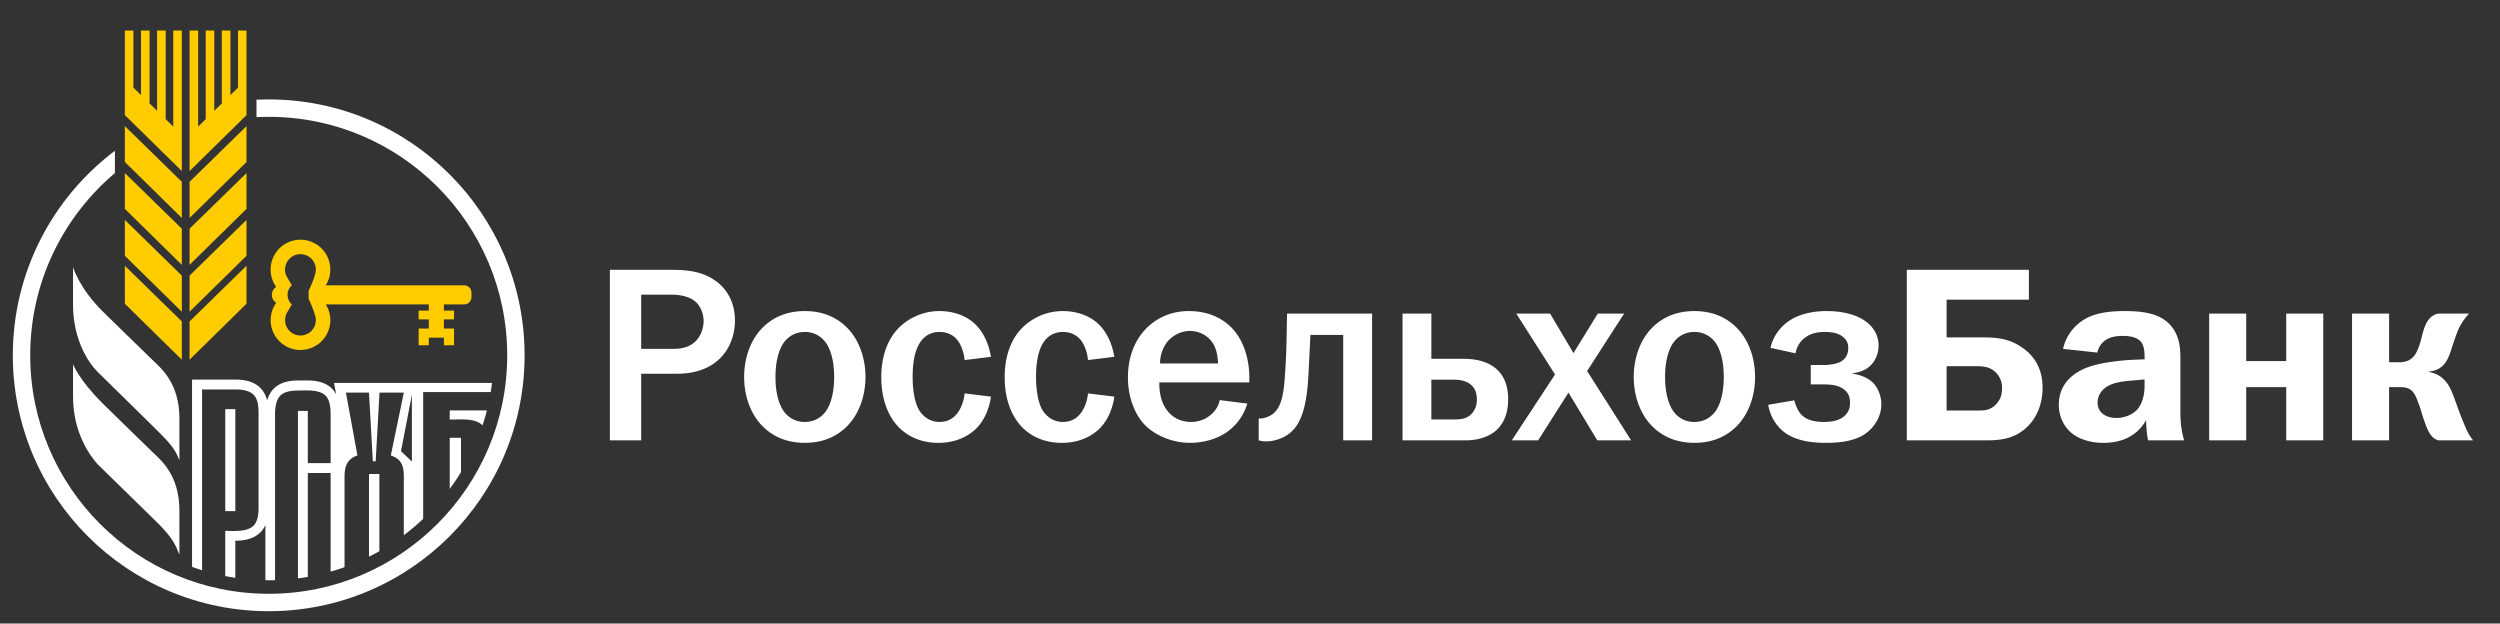 <svg xmlns="http://www.w3.org/2000/svg" width="354.078" height="88.316"><rect width="100%" height="100%" fill="#333333" stroke="none"/><path d="M94.756 38.214c2.08 0 4.401.07 6.408 1.441 1.341.88 2.924 2.643 2.924 5.777 0 3.451-2.185 7.5-8.205 7.5H90.81v9.436h-4.433V38.214h8.38zm.176 11.195c.986 0 2.393.035 3.522-1.02.775-.706 1.2-1.9 1.2-2.923 0-.95-.392-2.077-1.164-2.748-.775-.667-2.007-.986-3.385-.986H90.81v7.677h4.123zm13.244-3.168c1.232-1.163 3.066-2.184 5.81-2.184 2.746 0 4.58 1.021 5.81 2.184 1.83 1.724 2.78 4.401 2.78 7.148 0 2.746-.95 5.421-2.78 7.146-1.23 1.164-3.064 2.184-5.81 2.184-2.743 0-4.577-1.02-5.81-2.184-1.832-1.726-2.783-4.4-2.783-7.146 0-2.747.951-5.424 2.783-7.148m2.995 12.218a3.575 3.575 0 002.814 1.301c1.552 0 2.43-.842 2.814-1.301.284-.317 1.343-1.727 1.343-5.07 0-3.345-1.059-4.751-1.343-5.068a3.56 3.56 0 00-2.814-1.304c-1.547 0-2.43.844-2.814 1.304-.278.317-1.34 1.723-1.34 5.068 0 3.343 1.062 4.753 1.34 5.07m25.445-7.463c-.07-.916-.423-1.971-.878-2.643-.427-.632-1.273-1.337-2.677-1.337-1.377 0-2.293.705-2.852 1.653-.884 1.445-.95 3.696-.95 4.719 0 1.655.243 3.627.95 4.755.456.704 1.37 1.617 2.852 1.617 1.054 0 1.933-.419 2.604-1.335.527-.739.88-1.795.95-2.711l3.732.457c-.213 1.653-.949 3.487-2.253 4.683-1.095.984-2.784 1.866-5.179 1.866-2.67 0-4.4-1.057-5.419-2.011-1.374-1.301-2.676-3.622-2.676-7.286 0-3.415 1.16-5.458 2.075-6.549 1.302-1.547 3.523-2.817 6.13-2.817 2.216 0 4.048.778 5.208 1.973 1.164 1.161 1.868 2.92 2.113 4.506l-3.73.46zm17.475 0c-.068-.916-.419-1.971-.878-2.643-.422-.632-1.27-1.337-2.68-1.337-1.37 0-2.286.705-2.85 1.653-.877 1.445-.95 3.696-.95 4.719 0 1.655.247 3.627.95 4.755.457.704 1.374 1.617 2.85 1.617 1.06 0 1.94-.419 2.608-1.335.53-.739.881-1.795.95-2.711l3.733.457c-.212 1.653-.95 3.487-2.254 4.683-1.095.984-2.78 1.866-5.176 1.866-2.676 0-4.4-1.057-5.422-2.011-1.373-1.301-2.677-3.622-2.677-7.286 0-3.415 1.16-5.458 2.078-6.549 1.298-1.547 3.52-2.817 6.126-2.817 2.215 0 4.05.778 5.21 1.973 1.163 1.161 1.866 2.92 2.114 4.506l-3.732.46zm22.565 6.161c-.634 2.112-1.9 3.343-2.957 4.086-1.405.948-3.239 1.477-5.177 1.477-2.428 0-4.894-1.021-6.375-2.536-1.372-1.406-2.395-3.838-2.395-6.724 0-3.664 1.515-6.094 3.167-7.466.957-.809 2.751-1.937 5.46-1.937 3.418 0 5.602 1.583 6.76 3.203 1.233 1.689 1.8 4.053 1.8 6.094v.81h-12.747c0 .213-.037 1.831.598 3.132.948 1.975 2.676 2.465 3.875 2.465.95 0 2.145-.281 3.133-1.302.597-.635.846-1.233.948-1.792l3.91.49zm-4.155-5.673c0-1.017-.244-2.179-.776-2.957-.665-.984-1.863-1.654-3.168-1.654-1.337 0-2.5.67-3.204 1.515-.562.703-1.055 1.794-1.055 3.095h8.203zm21.829-7.072v17.956h-4.09V47.439h-4.647c-.103 2.429-.175 3.414-.244 5.068-.106 1.868-.246 5.81-1.832 7.959-.879 1.161-1.97 1.622-2.748 1.833a4.893 4.893 0 01-1.442.209c-.35 0-.707-.035-1.052-.141v-3.099h.345c.531-.036 1.236-.315 1.694-.672 1.408-1.123 1.55-3.659 1.69-5.666.177-2.641.21-4.225.245-6.618l.037-1.901h12.043zm8.394 6.405h4.507c1.162 0 3.42.143 4.897 1.623 1.337 1.301 1.475 3.133 1.475 4.118 0 2.57-1.054 3.871-1.86 4.541-.285.213-1.62 1.27-4.158 1.27h-8.94V44.413h4.08v6.404zm0 8.59h3.208c.776 0 1.617-.034 2.323-.631.42-.388.915-1.055.915-2.184 0-.984-.282-1.76-1.09-2.288-.706-.46-1.587-.528-2.148-.528h-3.208v5.631zm11.394 2.96l6.126-9.332-5.494-8.623h4.79l3.312 5.597 3.448-5.597h3.731l-5.246 8.131 6.232 9.824h-4.789l-4.083-6.76-4.293 6.76zm20.055-16.126c1.232-1.163 3.062-2.184 5.81-2.184 2.743 0 4.577 1.021 5.808 2.184 1.832 1.724 2.783 4.401 2.783 7.148 0 2.746-.95 5.421-2.783 7.146-1.23 1.164-3.064 2.184-5.809 2.184-2.747 0-4.577-1.02-5.809-2.184-1.834-1.726-2.783-4.4-2.783-7.146 0-2.747.95-5.424 2.783-7.148m2.993 12.218a3.565 3.565 0 002.816 1.301c1.551 0 2.43-.842 2.818-1.301.28-.317 1.338-1.727 1.338-5.07 0-3.345-1.059-4.751-1.338-5.068a3.579 3.579 0 00-2.818-1.304 3.563 3.563 0 00-2.816 1.304c-.279.317-1.339 1.723-1.339 5.068 0 3.343 1.06 4.753 1.34 5.07m13.585-9.192a6.303 6.303 0 012.887-3.978c.6-.384 2.254-1.232 5.07-1.232 1.762 0 3.557.316 4.896 1.06 1.973 1.088 2.461 2.673 2.461 3.8 0 1.232-.6 3.589-3.658 3.94v.074c1.053.142 2.22.598 2.92 1.336.637.67 1.127 1.797 1.127 2.992 0 1.797-1.055 3.381-2.395 4.262-1.619 1.058-3.842 1.197-5.49 1.197-1.66 0-4.19-.178-5.953-1.582-.984-.775-1.9-2.115-2.184-3.805l3.7-.633c.136.561.456 1.407.878 1.898.916 1.06 2.361 1.162 3.273 1.162.92 0 1.904-.103 2.678-.633.705-.492 1.057-1.16 1.057-2.042 0-.741-.145-1.338-.774-1.868-.812-.664-1.902-.771-2.924-.771h-1.865v-2.747h1.865c.701 0 1.723-.141 2.29-.422.737-.388 1.16-1.022 1.16-2.042 0-.566-.212-1.094-.739-1.515-.814-.671-1.973-.704-2.568-.704-.81 0-2.008.103-2.994.949a3.422 3.422 0 00-1.164 2.078l-3.554-.774zm36.601-6.829H275.7v5.351h5.178c1.861 0 3.662.144 5.494 1.409 1.791 1.233 2.92 3.063 2.92 5.702 0 2.467-.916 4.296-2.076 5.461-1.76 1.758-3.77 2.006-5.883 2.006h-11.268V38.213h17.29v4.225zM275.7 58.142h4.541c.848 0 1.621-.037 2.43-.848.775-.774.883-1.651.883-2.319 0-.776-.213-1.552-.883-2.222-.809-.809-1.826-.883-2.57-.883h-4.4v6.272zm16.491-8.732c.562-2.43 2.148-3.661 3.1-4.225 1.406-.812 3.273-1.128 5.598-1.128 2.957 0 5.953.39 7.29 3.171.7 1.441.632 2.992.632 4.33v6.937c0 1.443.21 2.782.525 3.873h-5.104c-.142-.705-.246-1.656-.279-2.854-.674 1.197-2.29 3.207-6.023 3.207-1.654 0-3.346-.421-4.506-1.374-1.129-.917-1.832-2.394-1.832-4.013 0-1.797.773-3.946 3.836-5.215 1.973-.808 5.176-1.09 6.623-1.159l1.688-.072v-.39c0-.491-.03-1.548-.527-2.109-.666-.777-2.008-.812-2.539-.812-.734 0-1.615.072-2.357.529a2.792 2.792 0 00-1.266 1.831l-4.859-.527zm9.965 4.471c-1.76.142-3.522.32-4.508 1.549a2.52 2.52 0 00-.562 1.62c0 .774.387 1.304.771 1.585.494.387 1.234.562 1.94.562 1.054 0 2.288-.456 2.993-1.302.104-.107.947-1.162.947-3.203v-.951l-1.58.14zm15.978 8.486h-5.25V44.412h5.25v6.724h5.666v-6.724h5.247v17.955H323.8v-7.535h-5.666zm20.237-17.955v6.899h1.406c1.514 0 2.148-.742 2.535-1.551.74-1.583.705-2.815 1.375-4.045.531-.987 1.232-1.235 1.691-1.303h4.328a8.676 8.676 0 00-1.377 1.935c-.56 1.161-1.09 3.062-1.404 3.872-.422 1.128-1.127 2.257-2.922 2.396v.066c.95.145 1.934.639 2.678 1.729.455.668.773 1.55 1.268 2.923.494 1.407.703 1.899 1.158 2.989.355.815.562 1.305 1.162 2.045h-4.93c-.773-.248-1.303-.775-1.932-2.608-.496-1.406-.566-1.898-.885-2.673l-.246-.635c-.529-1.338-1.233-1.619-2.324-1.619h-1.582v7.535h-5.246V44.412h5.247z" fill="#fff"/><path clip-rule="evenodd" fill="#fc0" fill-rule="evenodd" d="M34.916 43.016v-5.378l-8.067 7.885v5.422zm0-20.077v-5.078l-8.067 7.89v5.119zm0 6.643v-5.076l-8.067 7.886v5.12zM21.184 14.645V4.323h-1.216v9.134l-1.073-1.046V4.323h-1.213v11.978l8.07 7.927V4.323H24.54v13.602l-1.072-1.047V4.323h-1.22v11.366zm13.732 21.581v-5.078l-8.067 7.887v5.118zm-9.164 14.72v-5.423l-8.069-7.885v5.378zm4.595-35.258V4.323h-1.21v12.551l-1.074 1.05V4.323H26.85v19.905l8.065-7.927V4.323h-1.21v8.089l-1.069 1.045V4.323h-1.223v10.324zm-4.595 15.183v-5.122l-8.069-7.888v5.078zm0 6.642v-5.121l-8.069-7.886v5.076zm0 6.64v-5.119l-8.069-7.885v5.077zm40.006-3.743H46.136a4.166 4.166 0 00.65-2.233 4.234 4.234 0 00-4.234-4.228 4.227 4.227 0 00-4.224 4.228c0 .92.296 1.758.79 2.451a1.348 1.348 0 000 2.259 4.226 4.226 0 003.434 6.682 4.233 4.233 0 004.234-4.228c0-.823-.243-1.585-.65-2.233h14.596v.885h-1.44v1.245h1.44v1.292h-1.44v2.375h1.44v-1.077h2.137v1.077h1.438V46.53H62.87v-1.292h1.438v-1.245H62.87v-.885h2.89c.556 0 1.015-.468 1.015-1.035v-.628a1.033 1.033 0 00-1.017-1.035m-21.023 4.931a2.182 2.182 0 01-2.183 2.179 2.183 2.183 0 01-1.82-3.377l.61-1.026a1.808 1.808 0 010-2.716l-.61-1.029a2.14 2.14 0 01-.359-1.195c0-1.201.98-2.179 2.18-2.179 1.203 0 2.182.978 2.182 2.179 0 .889-1.024 3.008-1.024 3.008v1.148c0-.001 1.024 2.117 1.024 3.008"/><path d="M10.343 37.841v5.268c0 5.039 2.195 8.274 3.458 9.536l8.35 8.211c2.333 2.28 2.741 3.037 3.261 4.334v-5.841c0-5.2-2.635-7.217-3.99-8.54-3.16-3.087-5.28-5.113-6.987-6.812-3.236-3.241-4.092-6.156-4.092-6.156m11.078 26.012c-3.16-3.093-5.28-5.119-6.986-6.82-3.236-3.238-4.092-5.432-4.092-5.432v4.547c0 5.039 2.288 8.254 3.452 9.571.737.72 8.264 8.078 8.354 8.175 2.335 2.28 2.742 3.365 3.261 4.662v-6.168c0-5.201-2.634-7.217-3.989-8.535" clip-rule="evenodd" fill="#fff" fill-rule="evenodd"/><path d="M38.061 14.08c-.585 0-1.163.015-1.735.04v2.47c.572-.03 1.15-.043 1.735-.043 18.651 0 33.776 15.122 33.776 33.777 0 18.652-15.125 33.775-33.776 33.775-18.659 0-33.782-15.123-33.782-33.775 0-10.353 4.66-19.617 11.994-25.812v-3.155C7.493 27.973 1.816 38.486 1.816 50.324c0 20.014 16.226 36.24 36.245 36.24 20.013 0 36.238-16.227 36.238-36.24 0-20.017-16.226-36.244-36.238-36.244" clip-rule="evenodd" fill="#fff" fill-rule="evenodd"/><path d="M63.697 69.243a33.908 33.908 0 001.595-2.368V62.01h-1.595v7.233zm4.648-9.003c.226-.7.434-1.405.612-2.117h-5.262v1.294h.8c1.404-.043 2.968-.06 3.85.823m-36.439-2.293h1.425v14.449h-1.425z" clip-rule="evenodd" fill="#fff" fill-rule="evenodd"/><path d="M28.62 55.157h4.71c1.217 0 2.065.253 2.562.726.497.469.726 1.316.726 2.535v13.504c0 1.225-.229 2.07-.726 2.542-.748.746-2.12.746-3.265.746-.25-.022-.5-.022-.723-.022v6.399c.473.093.946.177 1.424.247v-5.253c2.17 0 3.595-.741 4.26-2.224v7.822c.154.002.31.006.471.006.3 0 .598-.004.897-.012V58.671c0-1.247.252-2.118.72-2.616.47-.496 1.325-.744 2.521-.744 1.223 0 3.008-.179 3.934.744.476.498.697 1.369.697 2.616v6.923h-3.233v-7.396h-1.398v23.72a28.75 28.75 0 001.398-.213V66.99h3.232v13.971a31.8 31.8 0 001.97-.632V67.54c0-1.446.347-2.54 1.823-3.037l-1.626-8.899h3.265l.545 9.721h.403l.546-9.721h3.441l-1.843 8.899c1.545.542 1.843 1.493 1.843 3.037v8.261a32.22 32.22 0 002.741-2.313V55.532H69.5c.065-.429.13-.86.184-1.297H47.3l.316 1.607c-.71-1.298-2.053-1.955-4.02-1.955h-1.399c-2.373 0-3.814.945-4.36 2.825-.508-1.97-2.01-2.95-4.507-2.95H27.2v26.524c.47.171.944.328 1.42.478V55.157zM58.337 65.37l-1.545-1.472 1.545-7.984v9.456z" clip-rule="evenodd" fill="#fff" fill-rule="evenodd"/><path d="M52.26 78.85c.496-.248.985-.509 1.47-.779V67.136h-1.47V78.85z" clip-rule="evenodd" fill="#fff" fill-rule="evenodd"/><path fill="none" d="M0-20h530.078V88.316H0z"/></svg>